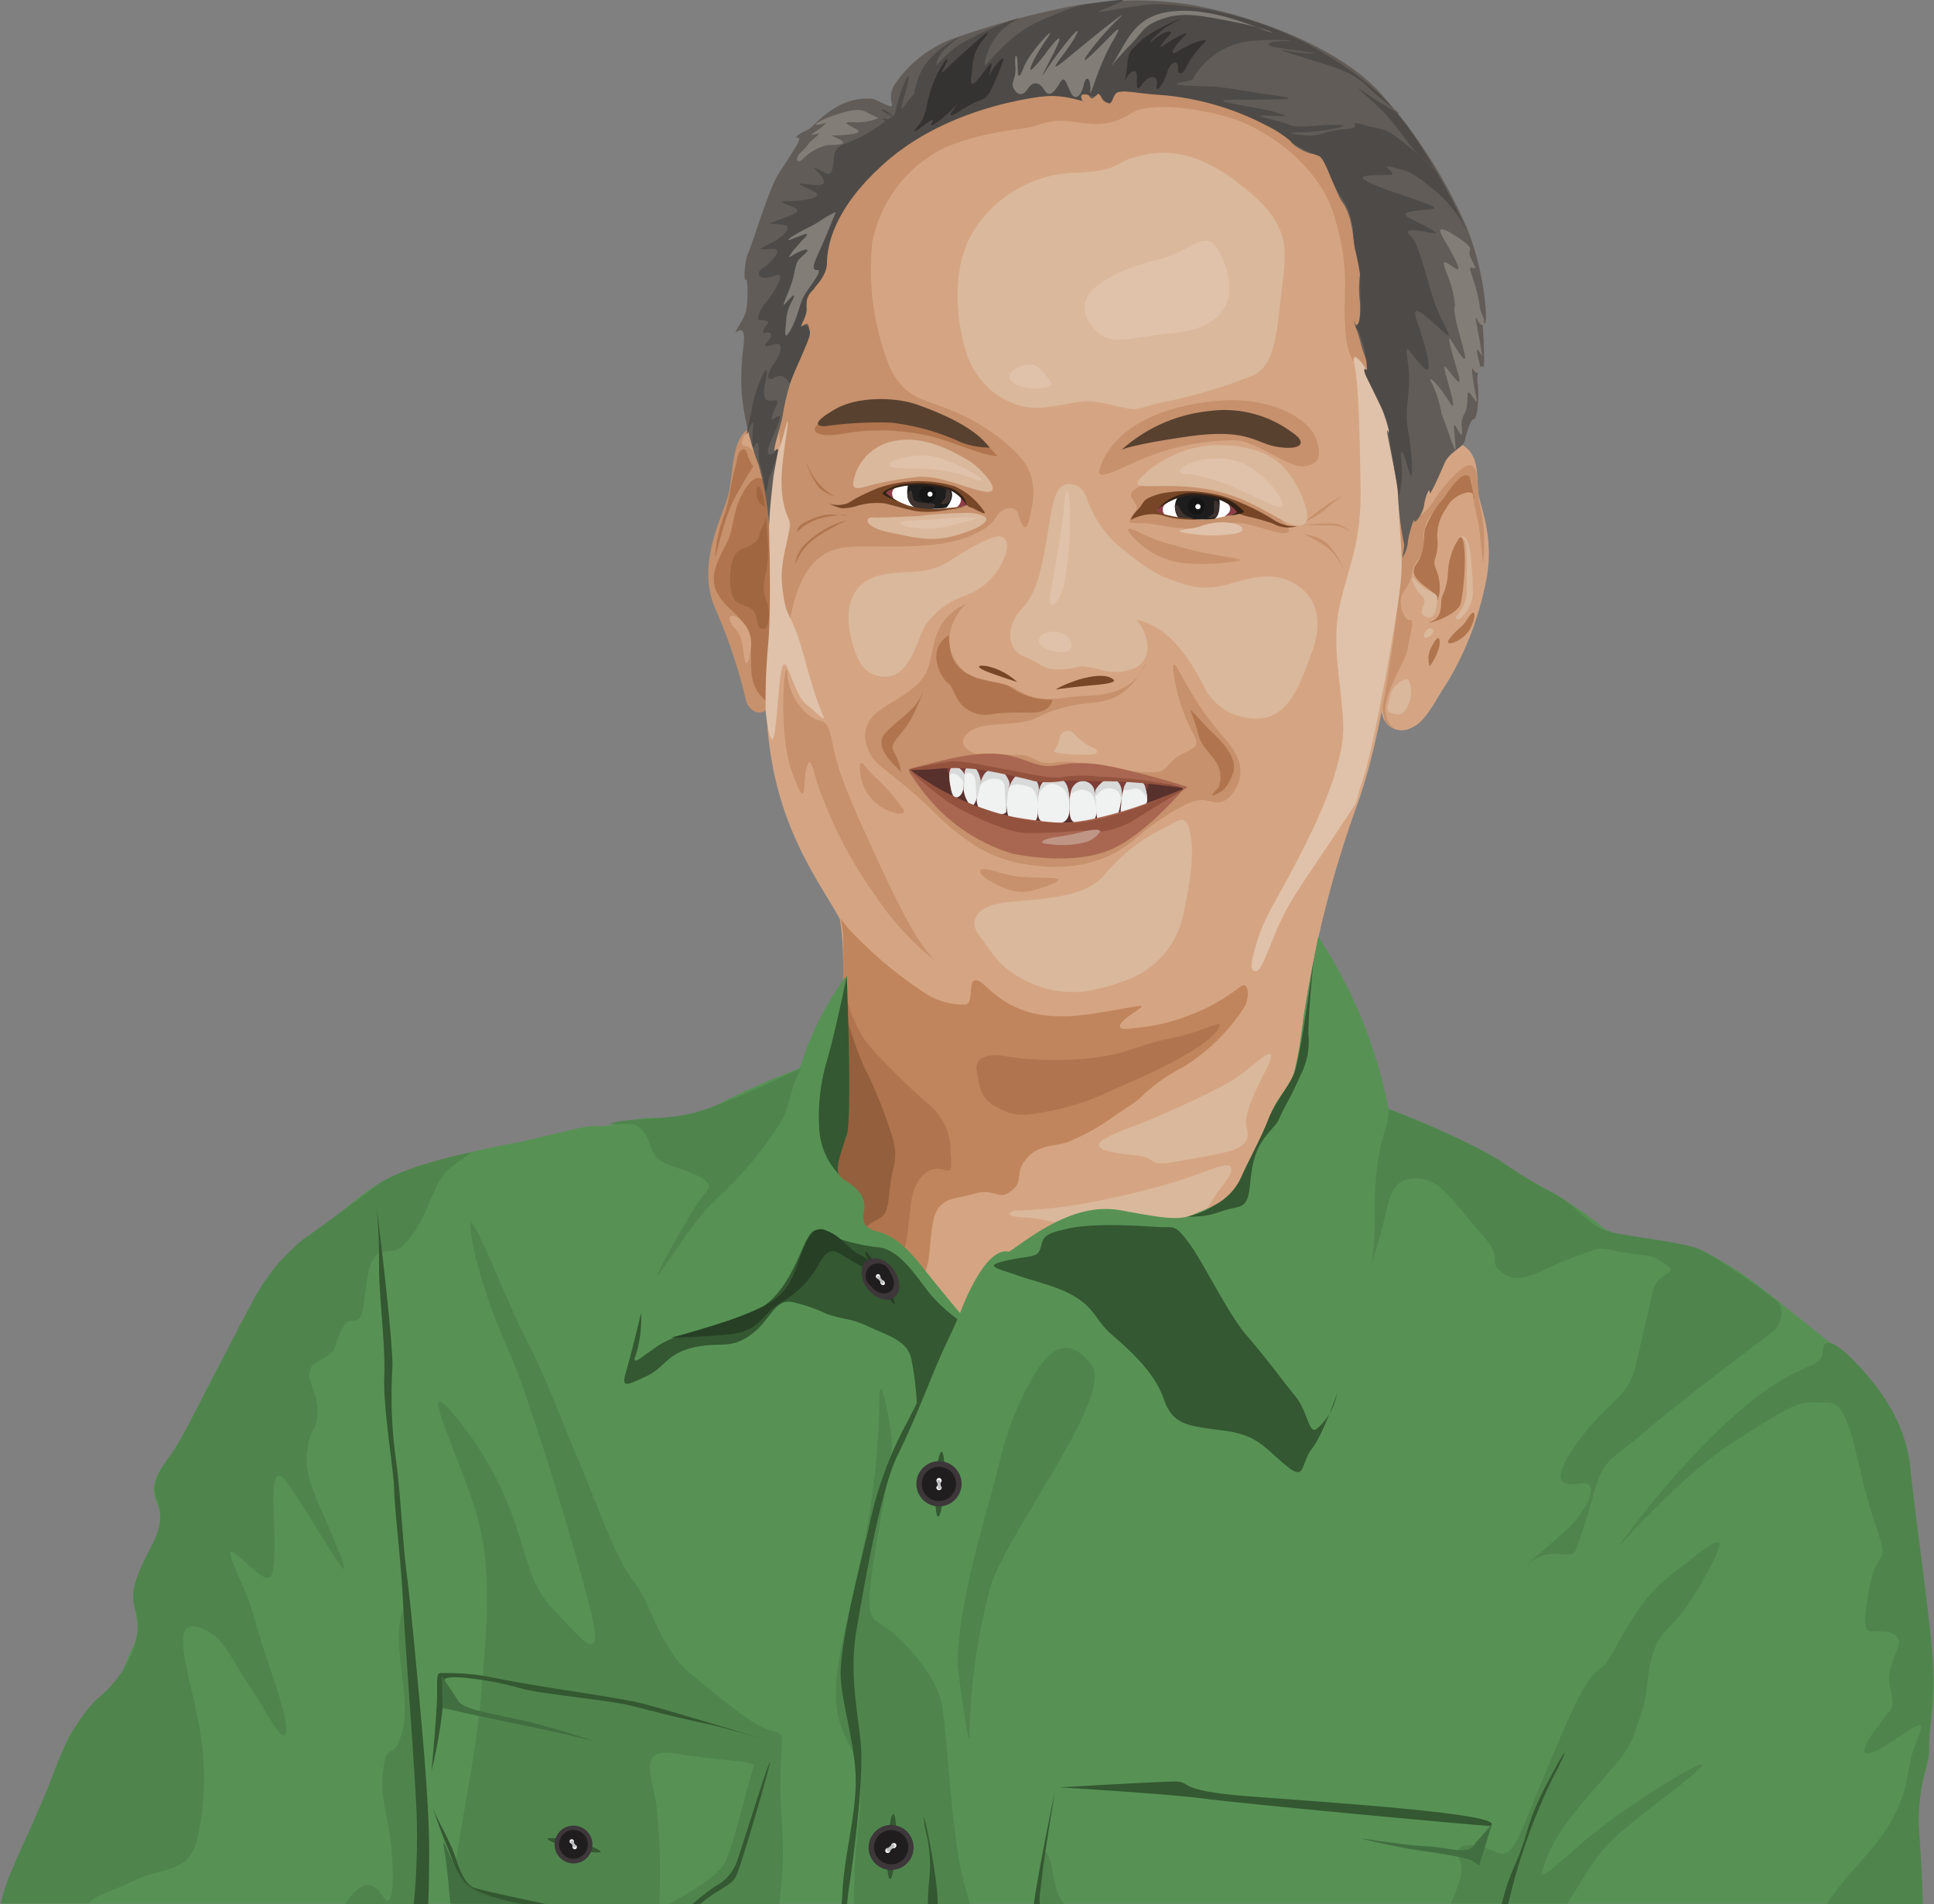 <svg xmlns="http://www.w3.org/2000/svg" width="195.12" height="192.08" viewBox="0 0 195.12 192.08">
  <rect x="0" y="0" width="195.12" height="192.08" fill="#808080" stroke="none"/>
  <defs>
    <style>
      .cls-1 {
        fill: #d5a583;
      }

      .cls-2 {
        fill: #c6916c;
      }

      .cls-3 {
        fill: #b0754e;
      }

      .cls-4 {
        fill: #dab89c;
      }

      .cls-5 {
        fill: #9f6640;
      }

      .cls-6 {
        fill: #c1855d;
      }

      .cls-7 {
        fill: #e0c2aa;
      }

      .cls-8 {
        fill: #945f3d;
      }

      .cls-9 {
        fill: #764627;
      }

      .cls-10 {
        fill: #594130;
      }

      .cls-11 {
        fill: #579254;
      }

      .cls-12 {
        fill: #345831;
      }

      .cls-13 {
        fill: #4f854d;
      }

      .cls-14 {
        fill: #263f25;
      }

      .cls-15 {
        fill: #426f41;
      }

      .cls-16 {
        fill: #3d373a;
      }

      .cls-17 {
        fill: #201d1f;
      }

      .cls-18 {
        fill: #fff;
      }

      .cls-19 {
        fill: #babcbe;
      }

      .cls-20 {
        fill: #1d1d1d;
      }

      .cls-21 {
        fill: #151515;
      }

      .cls-22 {
        fill: #3e332f;
      }

      .cls-23 {
        fill: #8d3e47;
      }

      .cls-24 {
        fill: #332115;
      }

      .cls-25 {
        fill: #58302c;
      }

      .cls-26 {
        fill: #7d3d38;
      }

      .cls-27 {
        fill: #f0f1f1;
      }

      .cls-28 {
        fill: #d8d9d9;
      }

      .cls-29 {
        fill: #a96650;
      }

      .cls-30 {
        fill: #93523d;
      }

      .cls-31 {
        fill: #bf9586;
      }

      .cls-32 {
        fill: #615c57;
      }

      .cls-33 {
        fill: #4e4a47;
      }

      .cls-34 {
        fill: #353331;
      }

      .cls-35 {
        fill: #827d76;
      }
    </style>
  </defs>
  <title>Asset 37people2</title>
  <g id="Layer_2" data-name="Layer 2">
    <g id="Layer_1-2" data-name="Layer 1">
      <g>
        <g>
          <path class="cls-1" d="M142.42,50c.61-1.59,3.3-6.07,5.11-5.1s1.43,3.45,1.63,4.89,1.69,4.54.73,9a31.7,31.7,0,0,1-3.84,10c-1.25,1.82-2.18,4.08-3.69,4.64a2,2,0,0,1-2.89-2.25c.22-1.93.85-7.18,1.14-10.76S142.42,50,142.42,50Z"/>
          <path class="cls-2" d="M140.66,73.43s-1.64-.79-.46-3.74,1.67-3.16,1.87-4.51.72-2.73.18-2.63S141,60.94,141.46,60s.78-.91,1-2.27,1.24-1.43,1.2-2.76a4,4,0,0,1,.81-3.16c.89-1.21,2.36-3.57,3.2-3.76s.84.74.91,1.71.39,2.1.59,3.18.38,3.5.46,3.92a20.35,20.35,0,0,0,0-4.13c-.15-1.28-.45-2-.52-3.13s0-2.74-.92-2.67-3.09,2.77-3.57,3.66a5.33,5.33,0,0,1-1.77,1.71,4,4,0,0,0-1.5,2.78c-.2,1.41-.95,6.27-1.16,9.33S138.45,73.1,140.66,73.43Z"/>
          <path class="cls-3" d="M144.39,62.71c-1.13.46,2.76-.51,3-1.92a23,23,0,0,0,.39-4.65c-.05-1.51-.24-2.54-.78-1.52a6.8,6.8,0,0,0-.92,3.22,6.58,6.58,0,0,1-.62,2.42C145.3,60.94,145.63,62.2,144.39,62.71Z"/>
          <path class="cls-3" d="M144.61,59.83c-.45-.55-2.73-1.56-1.73-2.91s.66-2.61.9-3.59a10.38,10.38,0,0,1,1.79-3c.55-.77,2-3.06,2.7-2.2a10.15,10.15,0,0,1,.39,2c.11.61.26-.68-.7-.43a3,3,0,0,0-2.07,1.61,4.78,4.78,0,0,0-.89,2.92,4.79,4.79,0,0,1-.26,2.27c-.13.68.31,1,.45,2a4.1,4.1,0,0,1-.26,2.39C144.67,61.47,145.07,60.4,144.61,59.83Z"/>
          <path class="cls-4" d="M140.24,71.88c.87.31,1.24.34,1.73-.54a3.12,3.12,0,0,0,.25-2.46c-.19-1-1.8.37-1.93,1.17S139.68,71.68,140.24,71.88Z"/>
          <path class="cls-4" d="M143.62,62.09c-.63-.38.54-1.29-.11-1.9s-1.37-2.07-.86-1.86a4.64,4.64,0,0,0,2,1.5c.45.26.41.64.32,1.14S144.76,62.8,143.62,62.09Z"/>
          <path class="cls-4" d="M147.17,62.5a3.54,3.54,0,0,0,1.41-3.26,35,35,0,0,0-.26-3.63c-.21-1.2-.57-1.6-.86-1.45s.37-.27.47,1,0,3.4.06,4.44a3.88,3.88,0,0,1-1,2.5C146.63,62.48,147.17,62.5,147.17,62.5Z"/>
          <path class="cls-4" d="M142.94,51c-.17,1.45,1.19-1.36,2.1-3s1.58-3.39.46-2.09A13.09,13.09,0,0,0,142.94,51Z"/>
          <path class="cls-4" d="M143.9,64.33c-.6.1,0-1.11.48-.95S144.43,64.22,143.9,64.33Z"/>
          <path class="cls-3" d="M144.23,67.22a2.52,2.52,0,0,1,.27-2.09c.48-1,.85-1,.73,0A5.45,5.45,0,0,1,144.23,67.22Z"/>
          <path class="cls-3" d="M146.22,64.46c.9-1.2,1.26-1.06,1.86-2.07s1-.69.36.82S145.5,65.42,146.22,64.46Z"/>
        </g>
        <g>
          <path class="cls-2" d="M77.83,45.27s-.44-2.76-2.21-2-1.64,4.37-2.1,6.48-3.38,7.05-1.35,11.65a55.1,55.1,0,0,1,3.1,9.26c.33,1.2,1.57,1.6,2.13.82s2.12-6.87,1.76-10.58S77.83,45.27,77.83,45.27Z"/>
          <path class="cls-3" d="M77.34,70.73c.17-1.9.48-4.35.53-7a62.81,62.81,0,0,0,.1-6.33c-.15-2.11-.06-4.31-.15-6.32s0-1.46-.53-2.33-1.39-.75-2.36,1S74,53.21,73.5,54.4s-2.13,3.38-1.21,5.26,2.61,2.36,3.16,4.1.13,3.63.53,5A3.66,3.66,0,0,0,77.34,70.73Z"/>
          <path class="cls-5" d="M77,63.45c-.93,0-.34-1.43-1.17-2s-1.67-.37-2-1.56-.28-3.93.9-4.44,1.71-.73,1.9-1.53.48-.89.56-1.5.15.47.27,2.16a11.88,11.88,0,0,1-.33,3.8,4.05,4.05,0,0,0,.3,2.53C77.74,61.88,77.55,63.48,77,63.45Z"/>
          <path class="cls-5" d="M77,51.05a1.71,1.71,0,0,1-.66-1.72c.14-.5.39-.39.66.81S77,51.05,77,51.05Z"/>
          <path class="cls-1" d="M75.07,66.21c-.21-1.39-.14-1.94-1-2.91s-.35-1.5.3-1A3.08,3.08,0,0,1,75.78,65C75.69,66.41,75.31,67.78,75.07,66.21Z"/>
          <path class="cls-1" d="M76.88,47.29C76.29,45.63,75.74,45,75.13,45s-.12-1.63.76-1.39,1.2.76,1.37,2.27S77.34,48.6,76.88,47.29Z"/>
          <path class="cls-3" d="M76,47.05c-.73-.93-.55-1.91-1.09-1.69s-.43.76-.82,2.13-.46,2.95-1.07,4.58a14.3,14.3,0,0,0-.87,4.08c.08.16.87-4,2.11-6.18S76,47.05,76,47.05Z"/>
        </g>
        <path class="cls-1" d="M83.72,112.23c.63-2.41,2-14.13,1-19.54-2.65-4.79-7.71-10.88-7.43-24a129.66,129.66,0,0,0,.34-13.88,183,183,0,0,1,.62-18.53c.65-6.14,4.39-21.85,23.24-28.68S136,12.66,139.46,24.44s2.84,16,3.28,20.32-.82,7.24-1.38,13-1.86,16.55-4.61,23.92a109.22,109.22,0,0,0-5.67,24.37c-1.13,8.1-3,16.51-6.87,17.88s-8.4-1.71-14.78,2.64-6.29,7.26-8.64,10-1.66,2.43-6.51-2.45-9.72-8.43-11.07-12S81.9,119.17,83.72,112.23Z"/>
        <path class="cls-2" d="M94.42,97c-2-1.86-4.43-7.07-6-10.51s-3.78-8-4.38-11.27-1-1.94-2.49-3.11a6,6,0,0,1-2.14-4.31c-.21-1.72-1,6.18.55,10.27s1,.83,1.42-.65.64.41,1.31,2.24a43.23,43.23,0,0,0,5.57,10.61A28.62,28.62,0,0,0,94.42,97Z"/>
        <path class="cls-2" d="M93.94,81.64c-1.79-1.77-3.9-3.37-5.19-4.43s-2.59-3.89.15-5.66,4.26-2.44,4.84-4.55.52-4.6,3.75-6.1c-1,.91-3.23,4.06-.1,6.94,1,.66,2.61.84,4,1.17s2.21,1.91,5.88,1.4c2.28-.34,4.19-.06,6-1a4.67,4.67,0,0,0,2.41-2.79c-1.3,3-3.1,4.12-5.65,4.3a14.83,14.83,0,0,0-5.61,1.56c-1.58.71-4.16.42-5.7.89s-2.48,1.94-.18,2.69c2.25,0,3.54.1,4.45.1s1.44.57,2.24.76,1.75-.24,3.17,0,8,1.49,8.92.77.73-1,2.19-1.74,1.46-.84.69-2.3a18.34,18.34,0,0,1-1.82-5.89c-.13-1.7.47-.16,1.44,1.48a31.37,31.37,0,0,0,3.59,5.09c1.25,1.31,2.35,3.18,1.34,5.08s-2,1.59-3.25,1.31-4,1.63-5.53,2.72-3.9,4.23-10.23,4C100.83,87.15,98,85.68,93.94,81.64Z"/>
        <path class="cls-2" d="M103.82,52.48c.44-1.74.78-3.59-.2-5.4s-4.19-4.2-7.2-5.51-5.08-1.21-6.65-4.51A26.66,26.66,0,0,1,88,24.48a13.48,13.48,0,0,1,7.34-9.59c4.13-1.76,7.77-1.77,9.08-2.17a7.18,7.18,0,0,1,3.81-.45c1.71.23,3.57.65,5.78-.78s8.18-.35,10.93.68,8,4.28,9.62,9.46,1,7.77,1.11,10.5.43,4.29,1.58,4.94,3.17,7,3.48,9.66,0,5,.29,7.34-.32,5.79.32,3.69,2.78-13,2.32-17.68S144,19.56,137.07,14,114.25.22,104.17,4.65s-20.62,10-23,15.82A35.67,35.67,0,0,0,78.1,37.1c.4,5.57.68,7.8.74,10.35s0,3.46.7,4.75-.53,1.87-.84,3.59a29.4,29.4,0,0,0,.1,6.32C79,64.29,79,65.5,79,66s.35-2,.9-4.43,1.67-5.54,4.72-6.24,10.53.84,14.88-2.11c1-.81.55-.46,1.14-1.27s1.84-1,2.09-.1S103.44,54,103.82,52.48Z"/>
        <path class="cls-2" d="M111,47.09c-.65,1.79,1.72.19,4.8-1a23.84,23.84,0,0,1,8.94-1.67c2.26.2,5.25,2.78,6.76,2.62s1.94-.94,1.25-2.84-4.53-4.38-10.39-3.72S112.42,43.34,111,47.09Z"/>
        <path class="cls-2" d="M114,53.81a8.22,8.22,0,0,0,5.44,3,21.34,21.34,0,0,0,5.34-.2c.9-.13,0-.25-2.42-.68a28.38,28.38,0,0,1-3.9-.94,15.3,15.3,0,0,1-3.69-1.38C114.16,53.32,113.48,53.12,114,53.81Z"/>
        <path class="cls-2" d="M119.57,53.3c-2-.09-3.32-.56-4.59-.53s-1.29-.09-.45-1.12-1.94-1.63.84-2.74,9.28.55,12.08,2.24,3.57,3.14,1.08,2.47-3-1.06-5.22-.78S121.71,53.38,119.57,53.3Z"/>
        <path class="cls-6" d="M85.55,93.61a41.24,41.24,0,0,0,7.51,6.4,7.07,7.07,0,0,0,4.35,1.33c.84-.12.26-2.27.92-2.44s1.4,1.15,3.2,2.21,4.2,1.88,9,1.11c5.17-.82,5.46-1.18,3.61.11s-1.28,1.68.34,1.37a18.92,18.92,0,0,0,5.38-1.23,19.3,19.3,0,0,0,5.27-2.93c.86-.68,1,1.08.39,2.1a19.59,19.59,0,0,1-6.14,6,17.26,17.26,0,0,0-4.4,3.17c-.82.71-1.62,1.08-3,2.09a21.41,21.41,0,0,1-3.92,2.17c-1.4.71-3.58.14-4.88,2.36-.71,1.22.15,2-1.6,3-.92.48-1.44-.57-3.29,0s-3.7.21-4.17,2.92S94,127.18,93,129s-1.35,2.29-4.38-.72-5.17-6.07-5.46-9.21-.38-2.84.35-6.17,1.71-8.4,1.56-18.23a9,9,0,0,0-.27-2Z"/>
        <path class="cls-2" d="M91,81.43a20.79,20.79,0,0,0-2.65-3c-1-.84-1.48-2-1.6-1.16a4.7,4.7,0,0,0,1.74,3.83C89.91,82.23,91.87,82.46,91,81.43Z"/>
        <path class="cls-4" d="M109.26,67.22c-1.1.09-2.86.76-4.33-.17s-2.37-.86-2.82-2-.12-2.49,1.18-3.87,1.9-4.15,2.4-7.34.79-5,2.13-5,1.71,1,2,1.93a12.29,12.29,0,0,0,2.85,4.17c1.09.77,3,2.65,5.36,3.51s3.67,1.14,6.12.42,4.53-1.19,6.57.07,2.81,3.57,1.69,6.69-2.26,6.6-5.22,6.82a5.79,5.79,0,0,1-5.78-3.29c-1-1.88-3.1-5.93-6.79-6.64.78.74,2.13,3.5,0,4.8a4.79,4.79,0,0,1-3.5.26A13.1,13.1,0,0,0,109.26,67.22Z"/>
        <path class="cls-4" d="M109.54,100a10.49,10.49,0,0,1-6.48-1.3c-2.46-1.23-3.47-3.4-4.26-4.32s-1.07-3,3-3.38,7.75-.55,9.59-2.7a18.19,18.19,0,0,1,5.7-4.59c1.65-.73,2.54-2,3,.39s-.12,5.18-.66,7.94a9,9,0,0,1-5.18,6.59A21,21,0,0,1,109.54,100Z"/>
        <path class="cls-4" d="M86.73,66.77C86,65.48,84,59.85,88.18,58.22c2-.69,4.3-.37,5.54-.76a6.69,6.69,0,0,0,2.53-1.16c1.4-.89,4.38-2.69,5-2.06s.41,1.49-.45,3.07a6.79,6.79,0,0,1-3.69,2.88,7.64,7.64,0,0,0-3.85,3.07c-.8,1.52-1.24,4-3.06,4.84A2.85,2.85,0,0,1,86.73,66.77Z"/>
        <path class="cls-4" d="M105.2,41.12c-2.78.31-6.74-1.58-7.92-6.24s-.73-8.45.66-11.11a12.51,12.51,0,0,1,10.13-6.32c5-.18,4.31-1,6.27-1.55s5.31-1.41,10.33,2.37,5.29,5.94,4.74,10.18-.56,8.25-2.92,9.39a51.92,51.92,0,0,1-9.47,2.8c-2.74.63-1.87.93-5,.18S108.7,40.76,105.2,41.12Z"/>
        <path class="cls-4" d="M117.65,117.34c-1.87.14-1-.6-3.15-.8s-4.91-.62-3-1.68,2.72-1,7.84-3.36,5.63-2.89,7.42-4.36,1.87-.92.75,1.23-2.06,4.28-1.74,5.35.08,2-2.14,2.52S117.65,117.34,117.65,117.34Z"/>
        <path class="cls-4" d="M121.92,121.72c1-1.82,2.68-3.35,2.26-4s-3.1.82-6.08,1.64a81.8,81.8,0,0,1-9.09,2.12,43.69,43.69,0,0,1-6.47.64c-.9.13-1.17.63,1,.72s3.1.81,5.82.56a45.83,45.83,0,0,1,7.3.14C118.59,123.6,121.65,122.22,121.92,121.72Z"/>
        <path class="cls-7" d="M126.77,95.16c.88-2.86,1.7-3.71,4.19-8.51,1.71-3.28,4.74-9.46,4.56-13.64s-1.24-7.88-.36-11.89,2.21-6.3,2.11-11.95-.18-10.39-.64-12.48,2,1.07,2.93,4.41,1.75,5.77,1.6,8.82.45,5.39.19,8.5-2.69,16.86-3.85,20.23.2,1-2.54,5.16-4.36,6.27-5.58,8.74-2,5.36-2.66,5.42S126.18,97.09,126.77,95.16Z"/>
        <path class="cls-7" d="M83,72.08c-1.15-2.64-1.82-6-2.59-8.14s-1.16-1.8-1.49-4.76,1-5.3.67-6.68a10.16,10.16,0,0,1-.74-4.45c.12-2.62,1.15-7.73.29-4.51s-1.71,4.25-1.58,8.62.21,9.65,0,12.22a61.44,61.44,0,0,0-.31,7.38c.16,1.45.63,4.64,1,1.46s.43-7.63,1.23-5.75,1.12,3,2,3.69S83.47,73.09,83,72.08Z"/>
        <path class="cls-7" d="M118.05,33.64c-4,.33-5.8,1.44-7.51-.31s-1.47-3.55.74-4.92,2.94-1.49,6.16-2.39,4.42-3.6,6,.3S123.54,33.18,118.05,33.64Z"/>
        <path class="cls-7" d="M106.05,38.57c-.8-1-1.37-2.21-2.92-1.67s-1.78,1.4-.34,2S106.45,39.09,106.05,38.57Z"/>
        <path class="cls-7" d="M124.54,53.85a15.16,15.16,0,0,1-4.87-.08c-1.66-.3.16-.31,1.35-.64a6.05,6.05,0,0,1,3-.39C125.32,52.88,126,53.56,124.54,53.85Z"/>
        <path class="cls-7" d="M107.69,65.7c-1.08.39-3.26-.44-2.82-1.32s2.18-.82,2.84-.14S108.11,65.55,107.69,65.7Z"/>
        <path class="cls-7" d="M106,59.68c.43-2,1.26-7.15,1.38-8.8s.42-1.73.53-.21a35.53,35.53,0,0,1-.47,7.87C106.89,61.25,105.53,61.84,106,59.68Z"/>
        <path class="cls-4" d="M99.24,49.58c-1.87-.35-4-1.48-6.37-1.49A32.21,32.21,0,0,0,87,49.18c-1.19.27-1-.35-.71-1.35a5.16,5.16,0,0,1,4.38-3.41c3-.46,6.13,1.5,7.15,2.1S101.58,50,99.24,49.58Z"/>
        <path class="cls-4" d="M97.94,51.74a43.9,43.9,0,0,0-5.39.33c-1.76.06-3.39.17-4.43.13s-.85,1,1.5,1.48,4,1,6.3.46S101.5,52.15,97.94,51.74Z"/>
        <path class="cls-4" d="M129.17,52.37c-2.35-1.27-4.63-2.78-8.74-3.21s-6.77.48-5.24-1.08a11.32,11.32,0,0,1,8.9-3.13c4.1.36,5.49,2,6.45,3.55S133.6,54.72,129.17,52.37Z"/>
        <path class="cls-4" d="M110,76.11a15.67,15.67,0,0,1-3.17-.14c-1-.17-.14-.23,0-1.27s1.06-1.23,1.53-.66a5.84,5.84,0,0,0,2,1.44C110.71,75.57,111,76.11,110,76.11Z"/>
        <path class="cls-3" d="M106.32,112c-3.38.71-4.09.6-5.86-.36s-1.64-2.44-1.9-3.52.53-2,3-1.55,8.38.73,12.42-.65,3.64-.93,6-1.64,3.89-1.68,2.66-.13-5.51,3.68-8.7,5.06S109.86,111.21,106.32,112Z"/>
        <path class="cls-3" d="M90.92,127c1-2.55.66-5.22,1.32-7s1.9-2.33,2.9-2,.84-.17.77-1.94a6,6,0,0,0-2.15-4.59c-1.49-1.29-5.73-5.24-6.76-6.93A14.91,14.91,0,0,1,85.08,99c-.09-1.39-.6,10.38-1.19,12.24a23.26,23.26,0,0,0-.82,7.24c.15,2.06.64,1.35,2.16,3.86s.83,2.19,2.79,3.33S90.57,128,90.92,127Z"/>
        <path class="cls-3" d="M106.17,70.57s0,1.27-2.09,1.33a32.14,32.14,0,0,0-3.74.09,3.34,3.34,0,0,1-3-.61c-1-.75-1.06-2-1.68-2.44s-2.38-3.25.06-4.88c.14,1.26-.13,3.25,2.87,4.36,1.91.54,2.81.48,3.49,1A6.84,6.84,0,0,0,106.17,70.57Z"/>
        <path class="cls-3" d="M122.91,79.49a2.77,2.77,0,0,0-.29-2.71c-.71-1.1-1.42-1.45-1.75-2.8s-.74-2.13-.75-2.31,1.23,1.32,2.21,2.25,2.7,2.64,2,4.28-1.16,1.68-1.82,2S122.91,79.49,122.91,79.49Z"/>
        <path class="cls-8" d="M87.12,124c1.71-1.58,2.33-.53,2.6-3.6s1-3.16.32-5.67a44,44,0,0,0-2.82-7,45,45,0,0,1-2.32-7c0-.18-.72,11.12-1.75,13.75s-.9,6.09.8,7.85S87.12,124,87.12,124Z"/>
        <path class="cls-9" d="M102.62,68.8a6.58,6.58,0,0,0-3.09-1.61c-1.17-.15-1,.2.54.75S102.62,68.8,102.62,68.8Z"/>
        <path class="cls-9" d="M106.51,69.55c1.22-.75,4.66-2,5.82-1,.39.34-1.11.5-2.26.59S106.51,69.55,106.51,69.55Z"/>
        <path class="cls-10" d="M113.16,45.37a15.6,15.6,0,0,1,8.82-3.9,11.41,11.41,0,0,1,8.39,2.16c1.52,1,1,1.81-1.38,1.47s-2.93-1.94-9.11-1.07C114.11,44.86,113.16,45.37,113.16,45.37Z"/>
        <path class="cls-7" d="M119.9,46.82a7.51,7.51,0,0,1,4.59-.39c2.54.61,4.88,3.61,4.88,4.4s-1.21,0-3.41-1a21,21,0,0,0-5.92-2C118.82,47.88,118.67,47.46,119.9,46.82Z"/>
        <path class="cls-7" d="M98.39,47.88A14.34,14.34,0,0,0,94,46c-1.72-.18-3.76.21-4.15.72s.35.53,2.78.53a17.55,17.55,0,0,1,5.79,1.11C99.06,48.68,99.34,48.36,98.39,47.88Z"/>
        <path class="cls-3" d="M99.84,45.16c.15-.47-4.76-2.76-7.18-3.41s-5.39-1.35-8.65.16-1.58,2.3.86,1.86a22.39,22.39,0,0,1,9.41.33c2.9.89,4.88,1.84,6.35,1.91Z"/>
        <path class="cls-10" d="M99.84,45.16c-1.53-2.11-5-3.51-7.25-4.32s-6.08-.87-8.35.45S82.29,43,83.21,43a38.2,38.2,0,0,1,6.72-.36,22.92,22.92,0,0,1,7.07,2A8.77,8.77,0,0,0,99.84,45.16Z"/>
        <g>
          <g>
            <path class="cls-11" d="M193.49,182.4c.07-2.83,1.26-4.11,1.12-6s.37-2.39.5-5.77-1.3-11.68-1.72-16.3-.87-9.6-2.81-12.48a23.5,23.5,0,0,0-5.73-6.25c-2.23-1.67-7.56-6.21-9.85-7.59s-3.63-2.3-6.1-2.48-5.91-.86-7.06-1.6a38.35,38.35,0,0,0-5.09-3.56,47.68,47.68,0,0,1-4.95-2.93,67.62,67.62,0,0,0-11.71-5.55A48.11,48.11,0,0,0,133,94.5s-1.4,7.13-1.56,8.69a39.9,39.9,0,0,1-.77,4.52c-.35,1.58-.87,1.9-1.77,3.32s-.67,2.15-2.21,4.9a42.52,42.52,0,0,0-2.38,5s-2.3.89-3.81,1.55-2.79.47-7.41-.38-8.76,2.45-11.29,4.18c-2.5-.64-4.94,6.19-4.94,6.19s-2.09-2.49-3.8-4.65-3-3.16-4.36-3.53-1.77-.69-1.52-2.16-.8-2.32-1.85-3-1-1.29-.71-2.32a20.09,20.09,0,0,0,.78-4.34c.14-1.93,0-10.3,0-14.05a31.13,31.13,0,0,0-4.71,9.36A74,74,0,0,0,71.32,112c-2.29,1.07-4.42.67-6.23.8s-3.23.88-4.78.8-3.06.59-8.36,1.7a71.71,71.71,0,0,0-12,3.22c-2.93,1.22-4.79,3.27-7.39,5.19A17.92,17.92,0,0,0,28,128c-1.93,2.33-3,4.41-5.63,9.25s-4,8.14-5.57,10.16-1.51,3-.86,4.53,0,3.1-1.33,5.66-1.33,3.1-1,4.73.47,2.61-.26,3.93-.89,3-2.43,4.38A19.69,19.69,0,0,0,7.06,175c-.89,1.52-2.59,7-3.8,9.31A54.81,54.81,0,0,0,.16,192s0,0,0,.05H193.93C193.93,188.13,193.44,184.46,193.49,182.4Z"/>
            <path class="cls-12" d="M129.94,148c-2.36-1.9-2.91-3.2-6.46-3.68s-5.15-.48-6.08-3.22-3.64-5.08-5.2-6.43-1.64-2.44-3.42-3.65-4.13-1.65-6.13-2.36-3.59-.95-1.08-1.5,3.14-.22,3.43-1.34.38-1.37,2.9-1.91,6.92-.26,8.76-.14,1.79-.37,3.27,1.59,3.91,7.14,5.9,9.43,3.47,4.38,4.81,6,1.37,3.91,2.18,3.37a6,6,0,0,0,2.06-3.55s-1.4,4.12-2.52,5.53S131.75,149.42,129.94,148Z"/>
            <path class="cls-12" d="M93.59,139.62l3-6.54a17.26,17.26,0,0,1-2.6-2.37c-1.2-1.38-3-4.53-5.21-4.86a20.1,20.1,0,0,1-5.08-1.21c-1.13-.53-1.54-1.23-2.49.78s-2.26,5.88-5.58,7.09-6.79,2-8.43,2.79-3.69,2.94-3.06,1.43a12.42,12.42,0,0,0,.54-4.29s-1,4.21-1.52,5.95.09,1.33,2,.47,2-2.22,4.66-2.89,3.78.22,5.87-1.27,2.41-3.7,4.26-3.35a17.57,17.57,0,0,1,3.49,1.21c1.75.6,2.46.43,4.22,1.28s3.75,1.31,4.25,3.1a29.23,29.23,0,0,1,.6,5.07Z"/>
            <path class="cls-13" d="M66.5,128.18c-1,2.4,3.06-4.84,5.91-7.35A37,37,0,0,0,78.9,113c.75-1.41.88-3,1.41-4.13l.53-1.13s-8,3.86-11,4.57-7.15.5-8.32,1.07c1.83.12,2.65-.43,3.6,1.08s.17,2.29,2.79,3.21,4.36,1.51,3.23,2.69S66.7,127.68,66.5,128.18Z"/>
            <path class="cls-13" d="M137.94,128.9c.93-2.25.69-5.64.76-8.08a25.75,25.75,0,0,1,1-6.75,6.06,6.06,0,0,0,.41-2.2s8.35,3.21,11.71,5.55,4.6,2.62,6.14,3.73,2.62,2.61,4.36,3.09,7,1,8.87,1.68,7.14,4.59,8,5.26.67,2.39-.37,3.19-9.46,7.12-12.78,10-4.19,2.62-5.17,6a60.58,60.58,0,0,1-1.88,6c-.52,1.25-2.36-.68-4.89,1.45s1.95-1.72,3.89-3.44,3.77-5.14,1.37-4.72-2.73-.78.15-4.64,4.71-3.85,5.55-7.44,1.21-5.2,1.67-7.3,2.92-1.67,1.26-2.77-1.64-.73-4.22-1.16-1.75-.73-5.07.5-5.26,2.92-7.06,1.59.27-1.24-2.1-3.86-4-5.43-6.12-5.65-3,.58-3.54,3.18S137.94,128.9,137.94,128.9Z"/>
            <path class="cls-13" d="M96.79,187.79c-.79-4.19-1.31-13.15-1.73-15.68s-2.83-5.51-4.77-7.2-2.52-1.15-2.56-3.34,1.12-8.24,1.72-11.68.68-4.19.26-6.59-1-4.55-1-2a75.21,75.21,0,0,1-.68,9.17c-.35,3.43-1.67,8.76-3,14.93s-.64,8.2.91,11.13.61,6.88.38,10.43c-.08,1.18-.14,3-.19,5.11H97.85C97.39,190.43,97,188.92,96.79,187.79Z"/>
            <path class="cls-13" d="M78.76,190.79c.6-5.28-.15-7.28,0-11.91s.46-3.82-1.29-4.42-4.08-2.62-7.56-5.41-4-7-5.91-9.44-3.27-6.69-5.47-11.89-3.28-8.4-5.4-12.51-6-14.4-5.67-11.26,2,8.25,3.93,12.49,6.66,19.83,8.2,26.05-1.29,2.4-3.52.12-2.47-3.83-3.89-8.35a34.38,34.38,0,0,0-7-12.27c-2.64-2.73.64,3.84,2.66,10s1.16,12.81.73,18.69-2.37,14.51-2.7,18.43a20.75,20.75,0,0,0,0,3H78.64C78.68,191.64,78.71,191.22,78.76,190.79Z"/>
            <path class="cls-13" d="M105.89,187.51c-.71-2.33-.93,2.17-1.13,4.57h2.6C106.28,190.66,106.48,189.46,105.89,187.51Z"/>
            <path class="cls-13" d="M160.55,188.21c2.08-3.31,5.69-5.38,10.17-9.11s-6.38,2.64-11.18,6.88-4.25,3.58-3.43,1.35,2.82-4.71,5.75-8,2.78-3.73,3.68-6.35.39-3.06,1.16-5.92,2.25-2.59,4.84-7.15,2.65-5.42-.23-3.15-4.87,3.27-7.56,8.08-1.43,2.29-3.22,4.36-5.78,12.7-7.14,15.72-2,2-3.55,1.47-3.43-.36-2.58,1.28c.51,1-.14,2.61-.9,4.37h11.8C158.67,191.05,159.5,189.9,160.55,188.21Z"/>
            <path class="cls-13" d="M193.63,184.88c-.31-4.48,1.08-7.14,1-8.5s.44-4,.41-7.78-1.84-15.56-2.31-20.5-3.54-8.64-5.77-10.9-3.07-2.1-3.09-.75-1.52,1-5.35,3.54-9.83,8.73-13.93,14.25,3-4,10.31-8.76,6.66-3.88,9.32-4,2.71,5.41,4.72,11.47.52,2.14-.43,7.68.13,3.4,2.25,4.1-.66,2.73-.1,5.36.36,1.8-1.62,4.62-.77,2.85,2.7.41,1.69-.23,1.12,2-.35,3.67-2.3,7c-1.62,2.74-4.29,4.9-6.3,8H194C193.94,189.54,193.79,187,193.63,184.88Z"/>
            <path class="cls-13" d="M42.62,183.77c-.16-4-.86-10.4-.93-13.07s-.11-3.15-.35-6.54-1.33-1.6-1.06,2.14,1,6.25.15,8.86-1.31.35-1.73,3.06.15,3.75.6,6.76.59,8.23-.63,6.37-2.3-1.42-3.63.38l-.22.35h8C42.9,189.19,42.73,186.51,42.62,183.77Z"/>
            <path class="cls-13" d="M13.5,189.74c3.76-1.72,5.91-.53,6.66-5.46a29,29,0,0,0-.34-11.53c-.77-4-2.61-9.3,0-8.63S23,166.81,25,169.83s3.62,6.44,3.87,4.84-2-7-3.1-11.1-4.16-8.82-1.43-6.34,3.26,3,3.36-.73-.84-10,1.47-6.67,7.05,11.9,5.12,6.93-3.71-7.52-3.31-10.35,1-1.77,1.06-4.09-2-3.86.12-5,1.37-1.31,2.33-3.21,1.72.25,2.15-2.22.38-4.89,1.68-5.47,1.61.49,3.39-2,1.93-5.24,3.89-6.72l2-1.48s-7.79,1.53-10.07,3.76c-2.19,1.62-5.55,4.06-7.05,5.13a19.74,19.74,0,0,0-5.13,6.45c-1.83,3.29-6.51,12.75-7.61,14.42s-2.67,3.34-1.93,5.23.23,3.27-.62,4.92-2.25,4.23-1.57,6.16,0,3.92-.76,5.43a12.47,12.47,0,0,1-3,3.62c-1.14,1.06-2.82,3.12-4.45,7.5s-4.3,9.55-5,11.91c-.14.46-.24.87-.32,1.27H8.93C9.93,191,10.86,191,13.5,189.74Z"/>
            <path class="cls-12" d="M43.3,186.85c0-4.93-.71-12.35-1.1-16.61s-.8-8.61-1.21-11.86-.56-7.81-1.11-11.6a47.43,47.43,0,0,1-.28-9c0-3.2-1.62-16.22-1.62-16.22a57.82,57.82,0,0,1,.26,6.1c0,3.29.65,7.8.53,11.18s.92,9.06,1,11.51.63,6.34.9,11.43,1.29,18.06,1.38,21.8a71.84,71.84,0,0,1-.3,8.51h1.45C43.28,190.46,43.29,188.72,43.3,186.85Z"/>
            <path class="cls-12" d="M93.25,183.83c0,.29.09.56.13.82a14,14,0,0,1,.37,5c-.09.88-.13,1.66-.14,2.45h1C94.6,189,92.91,181.41,93.25,183.83Z"/>
            <path class="cls-12" d="M95.15,136.18l1.49-3.1S96.13,134,95.15,136.18Z"/>
            <path class="cls-12" d="M85.62,190.66c.56-3.6,1.49-11.14,1.25-14.41s-1.24-7.2-.47-11.73,2.44-14.22,4.12-17.63,3-6.87,4.23-9.78c.13-.34.27-.65.4-.93-1.28,2.63-3.06,6.24-3.92,7.84a37.43,37.43,0,0,0-3.57,10.1c-1.12,4.74-3.06,12.17-2.83,15.26s1.61,7.18,1.5,10.74S85.2,187.23,85,190.71c0,.4-.06.86-.09,1.37h.56C85.51,191.49,85.57,191,85.62,190.66Z"/>
            <path class="cls-14" d="M67.68,134.94a62.15,62.15,0,0,0,7-2.15c2.75-1.1,4.16-1.74,5.2-3.83s1.52-5.49,3.3-4.89,2.42,2,3.55,2.49,1.86,1.77,2.63,2.36-1.41-.63-3.21-1.6-2.24-1.94-3.47.07a9.7,9.7,0,0,1-3.9,4c-1.93,1.14-2,2.87-5.16,3.2S67.68,134.94,67.68,134.94Z"/>
            <path class="cls-12" d="M84.65,118.49a7.28,7.28,0,0,1-2-4.6,20,20,0,0,1,.78-6.9c.81-2.71,2-8.53,2-8.53s.56,14.28,0,16S84.25,117.88,84.65,118.49Z"/>
            <path class="cls-12" d="M119.8,122.72a8.32,8.32,0,0,0,3.43-.52c2-.69,2.64,0,2.9-2.85s.9-4,2-5.25.59-.68,1.47-2.38a35.31,35.31,0,0,0,1.59-3.22,7.33,7.33,0,0,0,.81-4.16c0-2.37.54-7.61.54-7.61s-1.36,10.22-2,11.63-2,3-2.59,4.57-1.74,3.68-2.61,5.56a6,6,0,0,1-2.88,3.12A7.16,7.16,0,0,1,119.8,122.72Z"/>
            <path class="cls-12" d="M156.6,179.47c1.93-3.69,1.58-3.58-.59.59s-1.59,4.41-3.16,8.07a20.32,20.32,0,0,0-1.34,4h.64A59.84,59.84,0,0,1,156.6,179.47Z"/>
          </g>
          <path class="cls-14" d="M90.22,131.22c.38,1.68-2.24-3.25-2.89-4.66C86.9,125,90,130.06,90.22,131.22Z"/>
          <path class="cls-12" d="M95.26,149.75c-.1,1.8-.37,3.26-.61,3.25s-.35-1.48-.26-3.3.36-3.26.61-3.24S95.35,147.94,95.26,149.75Z"/>
          <path class="cls-12" d="M90.39,186.31c-.09,1.81-.36,3.26-.6,3.25s-.36-1.49-.26-3.29.37-3.26.6-3.26S90.49,184.5,90.39,186.31Z"/>
          <path class="cls-13" d="M96.59,168c.12-6,2.19-12.75,3.49-17.59s1.38-6.11,3.46-10.28,4.16-5.59,6.57-2.47-8.63,17-10.24,22.62A63,63,0,0,0,97.82,175C97.81,177.39,96.59,168,96.59,168Z"/>
          <path class="cls-11" d="M73.2,187.78c.85-1.76,2.52-8.94,2.84-9.56s-3.7-.59-7.63-1.28-2.8,1.65-2.2,5a64.37,64.37,0,0,1,.3,10.13h1C69.61,190.86,72.47,189.29,73.2,187.78Z"/>
          <path class="cls-12" d="M47.72,190.39c-.63-.31-1.18-1.18-1.73-2.91s-1.64-3.41-2.31-5.06c0,0,.78,2.37,1.43,3.85s1.25,3.81,1.89,4.3a20,20,0,0,0,5.32,1.51h2.77C51.69,191.36,48.08,190.58,47.72,190.39Z"/>
          <path class="cls-12" d="M74.22,189.36c.54-1,3.75-12.13,3.43-11.56s-2.85,8.72-3.25,9.84a4.54,4.54,0,0,1-2.24,2.65c-.68.45-1.53,1.14-2.32,1.79h.81C72.21,190.7,73.69,190.28,74.22,189.36Z"/>
          <path class="cls-12" d="M43.53,178.66a48.6,48.6,0,0,0,1.13-6.35c.15-1.29.21-2.93.21-2.93s.29-.32,2.25-.1a32.29,32.29,0,0,1,5.49,1.06c1.86.54,9,1.19,11.19,1.76s5.2,1.33,7.18,1.73,6.26,1.68,6.26,1.68S65.8,172,64,171.66s-4.43-.78-6.65-1.11-6.46-1.05-8.12-1.42a24.4,24.4,0,0,0-4.47-.35c-.61,0-.68-.19-.66,1.81S43.53,178.66,43.53,178.66Z"/>
          <path class="cls-12" d="M105,190.44c.19-2.33,1.47-9.95,1.47-9.95s-1.82,8.75-2.16,11.59h.59C104.85,191.62,104.89,191.1,105,190.44Z"/>
          <path class="cls-12" d="M150.35,184.2c2.07-1.22-17.08-2.42-24.54-3s-5.4-1.5-7.35-1.48-11.57.59-11.57.59,11.18.66,14.62,1.14S150.24,184.28,150.35,184.2Z"/>
          <path class="cls-15" d="M47,190c-1.17-1.07-2.67-5.95-2.19-3.43.22,1.14.42,3.24.62,5.48h7.36C51,191.85,48,191,47,190Z"/>
          <path class="cls-15" d="M44.66,172.31c.68.14,3.09.69,6.36,1.37s6.73,1.4,8.53,1.89-3.3-1.16-6-1.83-6.65-1.17-7.26-2.09l-1.71-2.56Z"/>
          <path class="cls-15" d="M149.24,188.18c-.83-.49-.41-.65-4.72-1.31a65.2,65.2,0,0,1-7.15-1.38c-.5-.14,4.67.71,6.5.76s4.07.86,4.74,0,1.91-2.21,1.91-2.21Z"/>
        </g>
        <g>
          <path class="cls-16" d="M87.51,130c-.76-1-.79-2.29-.06-2.83s1.93-.15,2.69.88.79,2.3.07,2.84S88.27,131,87.51,130Z"/>
          <path class="cls-17" d="M87.88,129.73a1.25,1.25,0,1,1,1.89-1.41c.55.75.57,1.66,0,2S88.43,130.47,87.88,129.73Z"/>
          <g>
            <path class="cls-16" d="M92.46,149.86a2.28,2.28,0,1,1,2.43,2.1A2.27,2.27,0,0,1,92.46,149.86Z"/>
            <path class="cls-17" d="M93,149.82a1.73,1.73,0,1,1,1.86,1.6A1.73,1.73,0,0,1,93,149.82Z"/>
            <path class="cls-18" d="M95,149.34a.26.26,0,0,1-.24.28.25.25,0,0,1-.28-.24.26.26,0,0,1,.24-.28A.27.27,0,0,1,95,149.34Z"/>
            <path class="cls-18" d="M95,150.11a.27.27,0,0,1-.53,0,.26.26,0,0,1,.24-.27A.27.27,0,0,1,95,150.11Z"/>
            <path class="cls-19" d="M94.62,150.22c0-.3-.09-.91-.09-.91l.33,0,.09.91Z"/>
          </g>
          <g>
            <path class="cls-16" d="M88.5,184.59a2.27,2.27,0,1,1-.38,3.19A2.27,2.27,0,0,1,88.5,184.59Z"/>
            <path class="cls-17" d="M88.83,185a1.73,1.73,0,1,1-.28,2.42A1.73,1.73,0,0,1,88.83,185Z"/>
            <path class="cls-18" d="M90.33,186.38a.27.27,0,0,1-.37,0A.28.28,0,0,1,90,186a.27.27,0,0,1,.37,0A.26.26,0,0,1,90.33,186.38Z"/>
            <path class="cls-18" d="M89.74,186.85a.25.25,0,0,1-.37,0,.26.26,0,1,1,.41-.32A.25.25,0,0,1,89.74,186.85Z"/>
            <path class="cls-19" d="M89.4,186.58c.25-.19.71-.59.71-.59l.21.26-.7.58Z"/>
          </g>
          <path class="cls-12" d="M57.83,186.5c-1.47-.38-2.63-.83-2.58-1s1.28-.06,2.76.3,2.63.82,2.59,1S59.31,186.85,57.83,186.5Z"/>
          <g>
            <path class="cls-16" d="M59.56,185.2a1.91,1.91,0,1,1-2.58-.82A1.92,1.92,0,0,1,59.56,185.2Z"/>
            <path class="cls-17" d="M59.15,185.41a1.45,1.45,0,1,1-2-.62A1.46,1.46,0,0,1,59.15,185.41Z"/>
            <path class="cls-18" d="M57.79,186.43a.21.21,0,0,1,.09-.3.23.23,0,0,1,.3.1.24.24,0,0,1-.1.3A.22.22,0,0,1,57.79,186.43Z"/>
            <path class="cls-18" d="M57.49,185.87a.22.22,0,0,1,.09-.3.22.22,0,0,1,.3.09.24.24,0,0,1-.09.3A.24.24,0,0,1,57.49,185.87Z"/>
            <path class="cls-19" d="M57.76,185.63c.12.23.39.68.39.68l-.26.12-.36-.67Z"/>
          </g>
          <path class="cls-18" d="M88.76,128.65a.26.26,0,0,1,0,.34.25.25,0,0,1-.33-.08.22.22,0,1,1,.35-.26Z"/>
          <path class="cls-18" d="M89.21,129.27a.26.26,0,0,1,0,.34.25.25,0,0,1-.33-.08.27.27,0,0,1,0-.35A.26.26,0,0,1,89.21,129.27Z"/>
          <path class="cls-19" d="M89,129.55l-.56-.74.22-.16.54.73Z"/>
        </g>
        <g>
          <g>
            <path class="cls-18" d="M97.54,51c-.86.15-2,.27-3.38.37a7.86,7.86,0,0,1-3.76-.8c-.76-.43-1.74-.91-.07-1.46a7.94,7.94,0,0,1,5.45.16C97.57,50,97.54,51,97.54,51Z"/>
            <path class="cls-18" d="M124.69,51.75a10.53,10.53,0,0,1-4.06.64,11.57,11.57,0,0,1-3-.46c-.84-.23-1.58-.36-.48-1.07a6.67,6.67,0,0,1,5.35-.67C124.53,50.87,125.27,51.49,124.69,51.75Z"/>
            <path class="cls-20" d="M91.64,48.81s-.51,1.75.63,2.33a9,9,0,0,0,3.2.08c.22-.23,1-1.26.31-2C95.12,49,92.59,48.39,91.64,48.81Z"/>
            <path class="cls-20" d="M118.86,52.2a1.87,1.87,0,0,1,0-2.1,5.62,5.62,0,0,1,4.16.25c.06.44.08,1.74-.53,2A14.85,14.85,0,0,1,118.86,52.2Z"/>
            <path class="cls-21" d="M94.43,49.81a.84.84,0,0,1-.79.9.85.85,0,0,1-.91-.78.86.86,0,0,1,.79-.91A.85.85,0,0,1,94.43,49.81Z"/>
            <path class="cls-21" d="M121.54,51a.85.85,0,1,1-1.7.13.87.87,0,0,1,.79-.92A.86.86,0,0,1,121.54,51Z"/>
            <path class="cls-22" d="M94.05,51.35s.52-.44.14-.54-1.79,0-2-.43-.14-1-.36-.89-.4.5-.13,1a1.27,1.27,0,0,0,1.08.84A10.31,10.31,0,0,0,94.05,51.35Z"/>
            <path class="cls-22" d="M95.83,50.58c-.25.28-1,.41-.84.14s.47-.44.42-.8.2-.94.37-.67A1.86,1.86,0,0,1,95.83,50.58Z"/>
            <path class="cls-22" d="M118.52,51c.15-.18.32-.08.52.3a1.6,1.6,0,0,0,.86.82c.37.09.6.26.19.22s-1.14,0-1.28-.21A6.19,6.19,0,0,1,118.52,51Z"/>
            <path class="cls-22" d="M121.92,52.25c-.42,0,.61-.16.57-.74s-.06-1.18.24-1a1,1,0,0,1,.17,1.16C122.75,52.07,122.74,52.32,121.92,52.25Z"/>
            <path class="cls-18" d="M94.08,49.83a.25.25,0,0,1-.23.27.24.24,0,0,1-.27-.23.26.26,0,0,1,.24-.27A.25.25,0,0,1,94.08,49.83Z"/>
            <path class="cls-18" d="M121.12,51.09a.25.25,0,0,1-.24.28.26.26,0,0,1-.28-.24.27.27,0,0,1,.24-.28A.26.26,0,0,1,121.12,51.09Z"/>
            <path class="cls-23" d="M90.22,50.41s-.6-.83.21-1.28c-.28,0-1.44.33-.88.84S90.22,50.41,90.22,50.41Z"/>
            <path class="cls-23" d="M96.53,51.14a.88.88,0,0,0,.18-1.35c.48.41,1,1,.83,1.19A2.87,2.87,0,0,1,96.53,51.14Z"/>
            <path class="cls-23" d="M117.49,51.89a.71.71,0,0,1,.13-1.07c.61-.56-1.45.62-.84.86S117.49,51.89,117.49,51.89Z"/>
            <path class="cls-23" d="M123.52,52.1s1.08-.52.31-1.38c.76.46,1.16.68,1,.94S123.52,52.1,123.52,52.1Z"/>
            <path class="cls-9" d="M114.1,52.44a4.69,4.69,0,0,1,2.64-.55c.76.09,1,.32,2.12.45a17.89,17.89,0,0,0,2.37.08s-3.27-.15-4.49-.83c-.33-.19,1.64-1.5,3.36-1.65a6.36,6.36,0,0,1,3.63.77,5.25,5.25,0,0,1,1.09.88c.27.28.12.25,1,.5a22.41,22.41,0,0,1,2.64.74,3,3,0,0,0,2.42.23,3.71,3.71,0,0,1-2.26-.54,22.35,22.35,0,0,0-5.22-2.46,13.74,13.74,0,0,0-6.29-.27c-1.67.48-1.65.72-1.95,1.17s-.62.65-.84,1A1.21,1.21,0,0,0,114.1,52.44Z"/>
            <path class="cls-9" d="M99.3,51.61a7,7,0,0,0-3-2.55,12.53,12.53,0,0,0-7.85.23c-2.78,1.17-2.55,1.42-3.24,1.57a2.62,2.62,0,0,1-1.58-.07,5.62,5.62,0,0,0,1.31.49A5.06,5.06,0,0,0,86.57,51a7.09,7.09,0,0,1,2.66-.22c.59.11,2,.56,3.19.78a9.28,9.28,0,0,0,3.18-.14,9,9,0,0,0,1.74-.32s-1.24.13-2.2.21A9.53,9.53,0,0,1,91.65,51a8.49,8.49,0,0,1-2.19-1.13c-.16-.14-.19-.68,2.05-.9a8.7,8.7,0,0,1,4.94.68,3.89,3.89,0,0,1,1,1.11c.2.29.11.3.55.45S99.63,52.11,99.3,51.61Z"/>
          </g>
          <path class="cls-24" d="M97.54,51A4,4,0,0,0,96,49.53,9.77,9.77,0,0,0,91.45,49a7.63,7.63,0,0,0-1.76.45c-.19.14-.41.23-.14.44a6.26,6.26,0,0,0,1,.65,8,8,0,0,1-1.18-.49c-.36-.23-.49-.26,0-.58a5.35,5.35,0,0,1,2.36-.68,10.71,10.71,0,0,1,4,.39,3.07,3.07,0,0,1,1.52,1.06A2.29,2.29,0,0,1,97.54,51Z"/>
          <path class="cls-24" d="M124.82,51.66a4.19,4.19,0,0,0-1.47-1.11,7.33,7.33,0,0,0-3.16-.59,5.35,5.35,0,0,0-2,.54,6.36,6.36,0,0,0-1.4.88,4.32,4.32,0,0,1,1.37-1.1,4.41,4.41,0,0,1,2.12-.55,14,14,0,0,1,3.22.52,4.42,4.42,0,0,1,1.46.84,3.48,3.48,0,0,1,.54.51c.08.13-.54.25-.84.32s-.7.09-.66.1A2.18,2.18,0,0,0,124.82,51.66Z"/>
        </g>
        <path class="cls-3" d="M90.93,77.9c-.79-.85-2.92-2.59-1.56-4s3-2.34,3.56-3.72S92.45,72,91.28,73.5s-1.52,1.69-1,2.51A6.72,6.72,0,0,1,90.93,77.9Z"/>
        <path class="cls-7" d="M98.64,52.24c-1.9-.23-3.57.19-5.76.23s-2.83.38-.93.73a9.31,9.31,0,0,0,4.49-.32A21.23,21.23,0,0,0,98.64,52.24Z"/>
        <path class="cls-3" d="M85.48,52c-1,.08-1.61-.43-3.44.31s-1.45,1-1.66,1.4A5.3,5.3,0,0,1,83,52.23C85.14,51.78,85.48,52,85.48,52Z"/>
        <path class="cls-3" d="M85.49,52.48a9.11,9.11,0,0,0-4,2.18A3.47,3.47,0,0,0,80.22,57a5.77,5.77,0,0,1,2.23-2.86A20.74,20.74,0,0,1,85.49,52.48Z"/>
        <path class="cls-3" d="M84.07,50a6.16,6.16,0,0,1-2.52-2.89c-.6-1.57.37,1.82,1.57,2.47S84.07,50,84.07,50Z"/>
        <path class="cls-2" d="M131.3,53c.91-.08,3.25-.39,4,0s.89.6.89.6a3.84,3.84,0,0,0-1.56-.59C133.94,53,131.3,53,131.3,53Z"/>
        <path class="cls-2" d="M131.38,53.78c.62.26,2,.26,2.93,1.5a7.87,7.87,0,0,1,1.29,2.25,6.37,6.37,0,0,0-1.78-2.37C132.76,54.48,131.38,53.78,131.38,53.78Z"/>
        <path class="cls-2" d="M131.72,52.55c1.41-.41,2.63-1.84,3.53-2.39s-.88.38-1.54.87Z"/>
        <path class="cls-2" d="M106,88.56c-2.56-.08-3.52,0-5.51-.64s-2.06.09-.67.91,2.84,1.5,4.63.94S107.76,88.62,106,88.56Z"/>
        <g>
          <path class="cls-25" d="M100.7,82.34a22.43,22.43,0,0,1-5.58-2.43,17.41,17.41,0,0,1-3.18-2.1c-.38-.29.31-.18,1.26-.4a19.09,19.09,0,0,1,6.57,0,40.27,40.27,0,0,0,9.77,1.34,58,58,0,0,1,8.44.32c1.6.29,1.65.47,1,.85a47.31,47.31,0,0,1-6.31,2.71A26.88,26.88,0,0,1,104,83C101.79,82.63,100.7,82.34,100.7,82.34Z"/>
          <path class="cls-26" d="M95.94,76.94c-.36.21-.49.43-.29,1s.73.43.91.45a15.16,15.16,0,0,1,1.72.61,7.07,7.07,0,0,0,1.29.67c.44.09,1.67.37,2.26.56a24.19,24.19,0,0,0,2.44.41c.79.16,1.92-.2,3-.12s2.75.19,3.48.21a9.1,9.1,0,0,0,2.89-.43c.5-.27,1.76,0,2-.5s.38-.94,0-1.22a3.71,3.71,0,0,0-2.49-.43c-1.3.12-5.06-.19-6.53-.27a27.13,27.13,0,0,1-5.44-.76,17.1,17.1,0,0,0-3.92-.51A4.1,4.1,0,0,0,95.94,76.94Z"/>
          <path class="cls-27" d="M105.71,83.05c-.83-.17-1-.3-1-1.45s-.06-3,1.36-3.08,1.7.82,1.77,1.7.32,2.35-.63,2.75A1.71,1.71,0,0,1,105.71,83.05Z"/>
          <path class="cls-27" d="M101.78,82.51a4.78,4.78,0,0,1,0-3c.38-1.09,1-1.56,1.38-1.49s1.58,0,1.58,2,.07,2.74-.58,3A2.79,2.79,0,0,1,101.78,82.51Z"/>
          <path class="cls-27" d="M99.38,82.08a1.52,1.52,0,0,1-.77-1.81c.18-.92.67-2.51,1.42-2.68a1.6,1.6,0,0,1,1.72,1.94,9.05,9.05,0,0,0-.23,2.26c.06.43-.89.38-1.32.47A1.22,1.22,0,0,1,99.38,82.08Z"/>
          <path class="cls-27" d="M108.69,83.07c-.5-.14-.78-.33-.77-1.4s-.07-1.84.53-2.49a1.05,1.05,0,0,1,1.79.42,8,8,0,0,1,.39,2.18,1.44,1.44,0,0,1-.89,1.44A1.19,1.19,0,0,1,108.69,83.07Z"/>
          <path class="cls-27" d="M97.89,81.24c.23.28.59-.29.72-1a7.07,7.07,0,0,0,.32-1.45c0-.36-.46-1.39-1.05-1.48s-.6.87-.66,1.75A2.93,2.93,0,0,0,97.89,81.24Z"/>
          <path class="cls-27" d="M111,82.79c-.28.09-.31-.19-.4-.91a5.72,5.72,0,0,1-.09-2.13,2.21,2.21,0,0,1,1.5-1.17c.63-.07,1,.5,1.13,1.26a6.33,6.33,0,0,1-.46,2.58C112.48,82.9,111.28,82.71,111,82.79Z"/>
          <path class="cls-27" d="M97.19,79.58s-.1.68-.58.84S96,80,95.85,79.13s-.1-1.42.19-1.77,1.14.37,1.27.79C97.25,78.61,97.19,79.58,97.19,79.58Z"/>
          <path class="cls-27" d="M113.23,82.3c-.22-.44-.18-.44-.11-1.18a4.72,4.72,0,0,1,.56-2.23,1.06,1.06,0,0,1,1.56.07,3.2,3.2,0,0,1,.5,1.85c-.07.46-.74.73-1.44,1.11A2.62,2.62,0,0,1,113.23,82.3Z"/>
          <path class="cls-28" d="M95.8,78.27s.18-.39.68-.15a1.47,1.47,0,0,1,.74,1c.08.27.17-.84,0-1.1a1.41,1.41,0,0,0-.83-.69C96,77.21,95.78,77.57,95.8,78.27Z"/>
          <path class="cls-28" d="M98.54,80.63s-.08-.77-.1-1.44-.16-1-.45-1.18-.68.14-.68.14.1-1,.69-.87.9.93.94,1.75C98.74,79.93,98.54,80.63,98.54,80.63Z"/>
          <path class="cls-28" d="M101.52,81.79s-.1-1-.13-1.74.07-1.23-.62-1.45A2,2,0,0,0,99.1,79c-.35.24,0-.73.35-1.08a1.3,1.3,0,0,1,1.86.11c.43.57.61.86.51,1.24S101.52,81.79,101.52,81.79Z"/>
          <path class="cls-28" d="M104.7,81.21s0-1.58-.9-1.85-1.69-.37-2,.17c.43-1.19.92-1.65,1.85-1.43a1.58,1.58,0,0,1,1.15,1.7C104.73,80.41,104.7,81.21,104.7,81.21Z"/>
          <path class="cls-28" d="M107.94,81.18s-.18-1.35-.79-1.73-1.16-.52-1.62-.19a3.4,3.4,0,0,0-.75.79s.14-1.51,1.3-1.53,1.35.25,1.58.77A6.78,6.78,0,0,1,107.94,81.18Z"/>
          <path class="cls-28" d="M110.63,81.78s-.14-1.6-.74-1.89a1.45,1.45,0,0,0-1.63.06c-.32.35-.3-.4.24-.87a1.18,1.18,0,0,1,1.87.5A13.83,13.83,0,0,1,110.63,81.78Z"/>
          <path class="cls-28" d="M113.13,80.91s0-1.09-.7-1.29a1.44,1.44,0,0,0-1.59.36c-.45.66-.49,0-.1-.56s1.05-1.06,1.71-.77S113.3,79.71,113.13,80.91Z"/>
          <path class="cls-28" d="M115.71,80.39c-.43-.43-.62-.93-1.31-.82s-1.38.41-.83-.51a1.1,1.1,0,0,1,2,.47C115.77,80.31,115.71,80.39,115.71,80.39Z"/>
          <path class="cls-29" d="M102.13,86.11A17.86,17.86,0,0,1,95.06,82a19.74,19.74,0,0,1-3-3.65c-.4-.46-.56-1.06,0-.52a25.84,25.84,0,0,0,10.33,4.61c5,.83,5.58.54,7.21.31a42,42,0,0,0,6.52-1.87c1.69-.63,3.31-1.3,3.31-1.3s-3.72,4.46-7.2,6.05S103.8,86.46,102.13,86.11Z"/>
          <path class="cls-29" d="M91.73,77.63c-.11,0,.5-.21,3.1-.85s5.34-1.09,7.54-.42,2.61,1.12,4.41.83,3.25-.41,7.06.53,5.9,1.65,5.9,1.65,0,.27-.42.12a14.37,14.37,0,0,0-3.78-.58c-1.49,0-7.78-.33-9.47-.14s-2.24-.27-3.78-.67A28,28,0,0,0,96,77.36C94.42,77.42,92,77.73,91.73,77.63Z"/>
          <path class="cls-30" d="M91.73,77.63a33.67,33.67,0,0,0,3.75,3.15c1.86,1.26,6.16,3.23,8,3.25s3.89-.09,4.92-.2,2.12.1,3.12,0a8.87,8.87,0,0,0,3.3-1.36c1.08-.68,5-3.06,5-3.06s-4.1,1.78-6,2.37A24.41,24.41,0,0,1,108.8,83a24.56,24.56,0,0,1-8.15-.95,33.7,33.7,0,0,1-7.16-3.16C92.59,78.21,91.73,77.63,91.73,77.63Z"/>
          <path class="cls-30" d="M92.05,77.52s2.59-.52,3.79-.7,5.31.78,6.27.92,4,.93,5.15.63a14.67,14.67,0,0,1,3.8,0c1.1,0,3.12.23,4.28.33a39.38,39.38,0,0,1,4,.81,62.18,62.18,0,0,0-7.38-.71c-2.82,0-3.65-.11-4.83,0a8.8,8.8,0,0,1-2.81,0c-.71-.23-4.2-1-5.67-1.19a20.78,20.78,0,0,0-4.59,0C92.79,77.65,91,77.78,92.05,77.52Z"/>
          <path class="cls-31" d="M109.38,85a9.68,9.68,0,0,1-3.52.16c-1.53-.11-.35-.59.74-.73a21.1,21.1,0,0,0,2.79-.56c.83-.2,2-.32,1.44.23A2.59,2.59,0,0,1,109.38,85Z"/>
        </g>
        <g>
          <path class="cls-32" d="M141.68,55a34,34,0,0,1-.66-5.34c-.12-1.81-1.42-7.11-1-6.14s-.19-1.35-.63-2.32-2.33-4.67-1.55-3.9-.29-1.53-.56-2.7-1-2.84-.61-2.05.63-.66.54-2a10.76,10.76,0,0,1,0-2.86,6.89,6.89,0,0,0-.42-2.28c-.33-.88-.18-3.45-1.39-5.06-.66-.88-1.75-4.87-2.66-4.8s-2.92-1.24-2.47-1.46-3.32-2-4.24-2.38c-1.32-.58-5.14-2.06-7.51-2.08s-6-.94-6.29.09-1,.63-1.19-.1-.71.75-1.09.17c-.61-1-1-.21-.8.24s.38.16-.83-.21-4.41-.12-7,.55-8.09,1.26-13.75,7.49-4.69,8.89-5,10-.36,1.31-.81,1.61-.31.66-.42,1.67-.94,2.26-.24,1.66.61,1,.22,1.9-.08.1-.79,1.7a24.63,24.63,0,0,0-1.53,5.31c-.12,1-1.25,4.28-.75,3.7s-.13,1.83-.24,2.85-.4,3.49-.4,4.77a32.55,32.55,0,0,0-1.07-6.13,27.61,27.61,0,0,1-1.71-7.26A24.86,24.86,0,0,1,75,35c.29-2.29-.49-1.6-.75-1.49s.74-1.15,1-2.08.2-3.48,0-3.2-.21-1.72.26-2.76,2-6.25,3-7.87,2.57-3.74,2-3.7.41-.58,1-.81S84.42,9.5,88.19,10c3.31,1.59.76.32,2.17-1.61A12.16,12.16,0,0,1,95.89,4a80.26,80.26,0,0,1,10.46-3A35.78,35.78,0,0,1,120.08.47c5.82,1,14.88,4.05,19.35,9.1A50.24,50.24,0,0,1,148,23a28,28,0,0,1,1.8,7.25c.23,2,.1,2.64-.11,2.29s0,1.37,0,1.92.12,2.91-.09,2.55-.69.68-.52,1.77,0,3.48-.39,3.5-.79,1.7-.93,2.26-1.56,1.11-2,2.14-1.57,3.59-1.52,3-.43.3-.55,1.22-1,2.08-1,1.63-.62,1.5-.66,2.23a3.63,3.63,0,0,1-.53,1.49Z"/>
          <path class="cls-33" d="M79.67,38.7s-.51-1.18-1.5-.63-.77-.42,0-1.52.82-2.06,0-1.82-1.37.4-.7-.32.12-1-.23-.83-.33-.29.13-.8-.47-.46-.77-.5,0-1,.66-1.75,2.32-3.33.9-2.73-2.07-.17-1.27-.7,2.35-2.06,1-2-1.63.18-.22-.52,2.49-1.76,1.26-1.92-1.76.07-.4-.46,2.62-.85,1.49-1.32-1.68-.55-.29-.59,3.63-.38,2.36-1-2.06-.88-.84-.73,2.21.27,1.79-.5-1.38-1.41-.5-1,1.29,1,1.5-.36-.07-1.76,1.65-2.36a15.38,15.38,0,0,0,3.68-2.15c.93-.62,2.52-1.22,2.89-2.89S93.06,5.69,97,3.59c-2.14,1.55-2.34,2.17-2.53,2.85s1-1.47,3.47-2.56a28.88,28.88,0,0,1,3.88-1.74c2.09-.7.24-.13-.84,1a6.17,6.17,0,0,0-1.64,3.28c-.07.8,1.88-2.63,5.41-4.22S108.56.57,111.39.18s2.24-.16,0,.73,3.3-.6,6-.49a36.4,36.4,0,0,1,14.51,4c5.26,2.91,8.61,5.59,11.72,10.77a64.88,64.88,0,0,1,4.57,8.56A13.08,13.08,0,0,0,145,19.42c-2.52-2.07-2.71-2.11-4.43-2.53s.7.73-.38.75c-2.49.06-3.89,0-1.38,1.07s7.15,2.23,5.58,2.4-3.64.2-2,1,3.28,1.65,2,1.38-3.08-.51-2.11.27,1.77,5.11,2.65,7.29,2.16,3.8.27,2.05-2.85-2.47-2.24-.7,2,6.13.51,4.53-1.79-2.85-1.41-.2-.43,4.29,0,6.69.62,6.16,0,3.83-.87-1.89-.65-.57a11.3,11.3,0,0,1-.25,3.36s-1-5.58-1.07-6.49c.18-.07-.08-1.14-.87-2.85s-2.16-3.79-1.31-3.37a10,10,0,0,0-.78-3.72c-.5-1-.45-.27-.07-1s.13-3.24.17-4.39-.65-3.18-.68-4.39a7.26,7.26,0,0,0-1.32-4.1c-.94-1.21-1.49-3.79-2.18-4a13.37,13.37,0,0,1-2.58-1.27,12.27,12.27,0,0,0-2.62-1.76,27.71,27.71,0,0,0-11.17-3.15c-2.51-.19-3.69-.59-4.09-.13s-.39,1.36-1,.85-.68-1-.91-.72-.59.1-1,0-.91.06-.55.49-1.6-.64-4.19-.28-10,1.7-15.58,6.6-5.9,8.84-5.93,10.18-1.2,2.36-1.62,2.94a2,2,0,0,0-.42,1.67c0,.92-.86,2-.46,1.74s.94.24.74,1-1.4,3.33-1.66,4S79.67,38.7,79.67,38.7Z"/>
          <path class="cls-33" d="M77.57,48.33c.36-.87,1.32-3.62.75-2.91s-1.23.64-.6-.81,1.37-3,.73-2.6-.7.48-.5-.21.87-1.46.14-1.41-.91.06-1-.66.69-3.15,0-2.19a13.55,13.55,0,0,0-1.3,4.05c-.27,1.23-.64,2.84-.28,1.9s.52-1.19.46-.34-.14,2.38.13,1.88.46-.46.45.33a4.5,4.5,0,0,0,.26,1.93,18.43,18.43,0,0,1,.41,2.28C77.36,49.75,77.57,48.33,77.57,48.33Z"/>
          <path class="cls-33" d="M126.63,10.1A12.71,12.71,0,0,1,132,6.8c2-.7,1.69-.37,1.28-.09s.16.53,1.08.71,1.89.83,1.33.75-.85-.06.74.92,2.18,2.4,3.43,3.77S143,15.92,142,15.32s-.16-.6-2.36-.74-3.53-.91-5-.5-3.48.74-2.29.35,0-1.16-.5-1.06-1.76.13-1.17-.22.25-.81-.43-.82-1.69.06-1.47-.26-.43-.76-1.27-.83a10.27,10.27,0,0,1-2.73-.59C124.23,10.39,126.63,10.1,126.63,10.1Z"/>
          <path class="cls-33" d="M101.87,9c-.35-1.49-.51-2.1.74-3.22s4.2-2.6,3.62-2.14-2.34,2.18-1.53,1.58,2.56-1.59,2-.88-.73.84,0,.42a5.51,5.51,0,0,1,1.9-.62c.84-.18,3-.76,2.16-.46s-2.53.42-.84.31,4.49-1,3-.23-2.36,1.15-2.62,2.38.62,3.67-.12,2.69-1.37-2.21-1.18-1.19.49,1.66-.23,1.11-1.11-1.14-1.43-.44S106.83,9.56,106,9s-1.39-.81-1.72-.24-1,.43-1.66.6S101.87,9,101.87,9Z"/>
          <path class="cls-34" d="M113.66,7.13c.23-1.9.11-1.76,1.42-3s5.27-2.81,3.51-1.95S115.27,5,116.41,4,118.53,3,118,3.54s-1.41,1.63-.54,1,2.92-1.73,2-.86-1.79,2.25-.51,1.43,3.18-1.44,2.57-.79a9.59,9.59,0,0,0-1.84,2.44c-.2.63-.91,1-.84.12s-.73-.74-1.07.39-1.23,2.39-1.06,1.28-.92-.9-1.47-.07-.57.4-.54-.76-1.11-.16-1.24.58S113.66,7.13,113.66,7.13Z"/>
          <path class="cls-35" d="M84.33,21.39c-1.24.53-1.39.89-2.86,1.61S78.84,24.53,80,24.08s1.89-.81,1.1,0-2,2.27-1.21,1.73,2.17-1,1.32-.21-.81.66-1.12,2.15-1.56,3.7-.78,2.79,1-1,.6-.17a4.4,4.4,0,0,0-.59,2c-.1,1.11-.27,2.22.49.82s.79-2.42,1.33-3.37,2-2.64,1.28-2.58-.08-1.16.34-2.1S84.33,21.39,84.33,21.39Z"/>
          <path class="cls-35" d="M145.44,41.77c.74,1.77,1.41,4.28,1.41,3.43s-.4-3,.09-2.08.62,1,.56.15a2.19,2.19,0,0,1,.25-1.54c.54-.95.05-2.74.65-1.93s.69,1,.51.14-.61-3.3-.26-2.66.88.37.63-.59-.44-1.85,0-1.16.21.24.07-.78-.72-3.36-.3-2.48.95.54.52-.46-.08-.3-.52-2.16-1.06-2.84-.5-2.63.17-.26-.2-1.08.56-.71-.84-1.7-2.74-1.7-2-.4,2.28,3.84,1.33,3.24-1.55-1.23-.88.49a11.18,11.18,0,0,1,.83,3.16c0,.37-.23.2.21,2.05s1.34,4.35.4,3.08-1.54-2.82-1-.67,1.32,4,.47,3.07-1.43-2.08-1-.47,1.28,4.28.25,2.6-2.27-2.82-1.65-1.71A11.14,11.14,0,0,1,145.44,41.77Z"/>
          <path class="cls-35" d="M88.63,11.91c-1.49-.63-1.47-1.11-3.38-.61s-3.49,1.34-2.77,1.29,1-.43.73-.05S81.47,13.7,82,13.6s.95-.31.15.35-.56.71-1.3,1.37-.46,1.31.17.71a5.05,5.05,0,0,1,2.4-1.38c.72-.05,2.36,0,1.29-.58s-1-.35.15-.43,2.24-.22,1.54-.61-1.7-.78-.24-.7A5.42,5.42,0,0,0,88.63,11.91Z"/>
          <path class="cls-33" d="M91,13c-1.3-.39-2.53-1.28-1.6-1s1.16,0,.16-.49-.66-.63,0-.25.5,1.12,1-.87S92,6.68,91.6,8.35s-1,3.23-.37,2.34,1.34-1.68.69-.54-.75,2.24-.37,1.66.55-.76.27.36a8.32,8.32,0,0,0-.3,1.78A.66.66,0,0,0,91,13Z"/>
          <path class="cls-35" d="M102.56,9.33c-.87-1,0-1.1-.12-2.6s.2-1.36.22-.33,0,2,.63.38,3.62-4.7,2.35-2.9-2.27,3.93-1.31,2.89a13.91,13.91,0,0,0,1.28-1.55s1.83-2.44,1.1-.75-2.3,4.36-1.09,2.51,3.77-5.07,2.91-3.37-3.79,4.71-.58,2.05S114.4.46,112.74,2,108.19,7.28,110,5.64s3.84-4.17,2.27-1.5-2.36,6.18-2.27,5-.42-1.67-.65-.62-.84,1.82-1.34.77-.61-1.73-1.1-.9-1.05,1.53-1.53.72-1.16-1-1.71-.12S102.56,9.33,102.56,9.33Z"/>
        </g>
        <path class="cls-34" d="M92.81,12.46c.78-1,.57-2.29,1.46-4.36S96,5.3,95.37,6.56s-.49.89,1.57-1S100.48,2.42,99.2,4s-1,2.56-1.2,3.67.2,1,1-.08,1.27-1.78.93-.55-.1.26.63-.59,1-1,.08,1.15-1,2.27-2.06,2.64S95.36,12.34,96,11.33s1.28-1.62.26-.51S93.59,13.13,94,12.43s-.2-.23-1.3.58S92.81,12.46,92.81,12.46Z"/>
        <path class="cls-35" d="M112.1,6.7c1.49-2.23,2.1-4.77,5.45-5.44s7.23.7,9.6,1.62,1.12.11-2.17-.57c-4-.81-5.67-1.11-7.68-.42s-2,1.36-3.17,2.54S112.1,6.7,112.1,6.7Z"/>
        <path class="cls-32" d="M120.4,7.84A7.75,7.75,0,0,1,126,4.15c3.26-.29,5.1,0,3.59,0s-2.53.36-.44.7,4.67.58,2.83.53-4.62-.88-.7.35,5.09,1.46,6.86,3.16,4.56,3.5,2,2-4.41-3.09-1.81-.78,3.31,3.95,4.5,5.2,4,3.49.39.4-3.21-2.44-5.51-3.07.21.23-1.92.38-2.44.72-3.84.64-2.64-.3-.63-.32,5.48-.7,3.71-.75-4,.41-4.92,0-4.33-1-2.38-.93,2.75.18.89-.36-7.75-1.21-4-1.24,7.61.06,3.86-.46-5-.85-6.32-.88-4.64-.1-3-.4S120.4,7.84,120.4,7.84Z"/>
      </g>
    </g>
  </g>
</svg>
